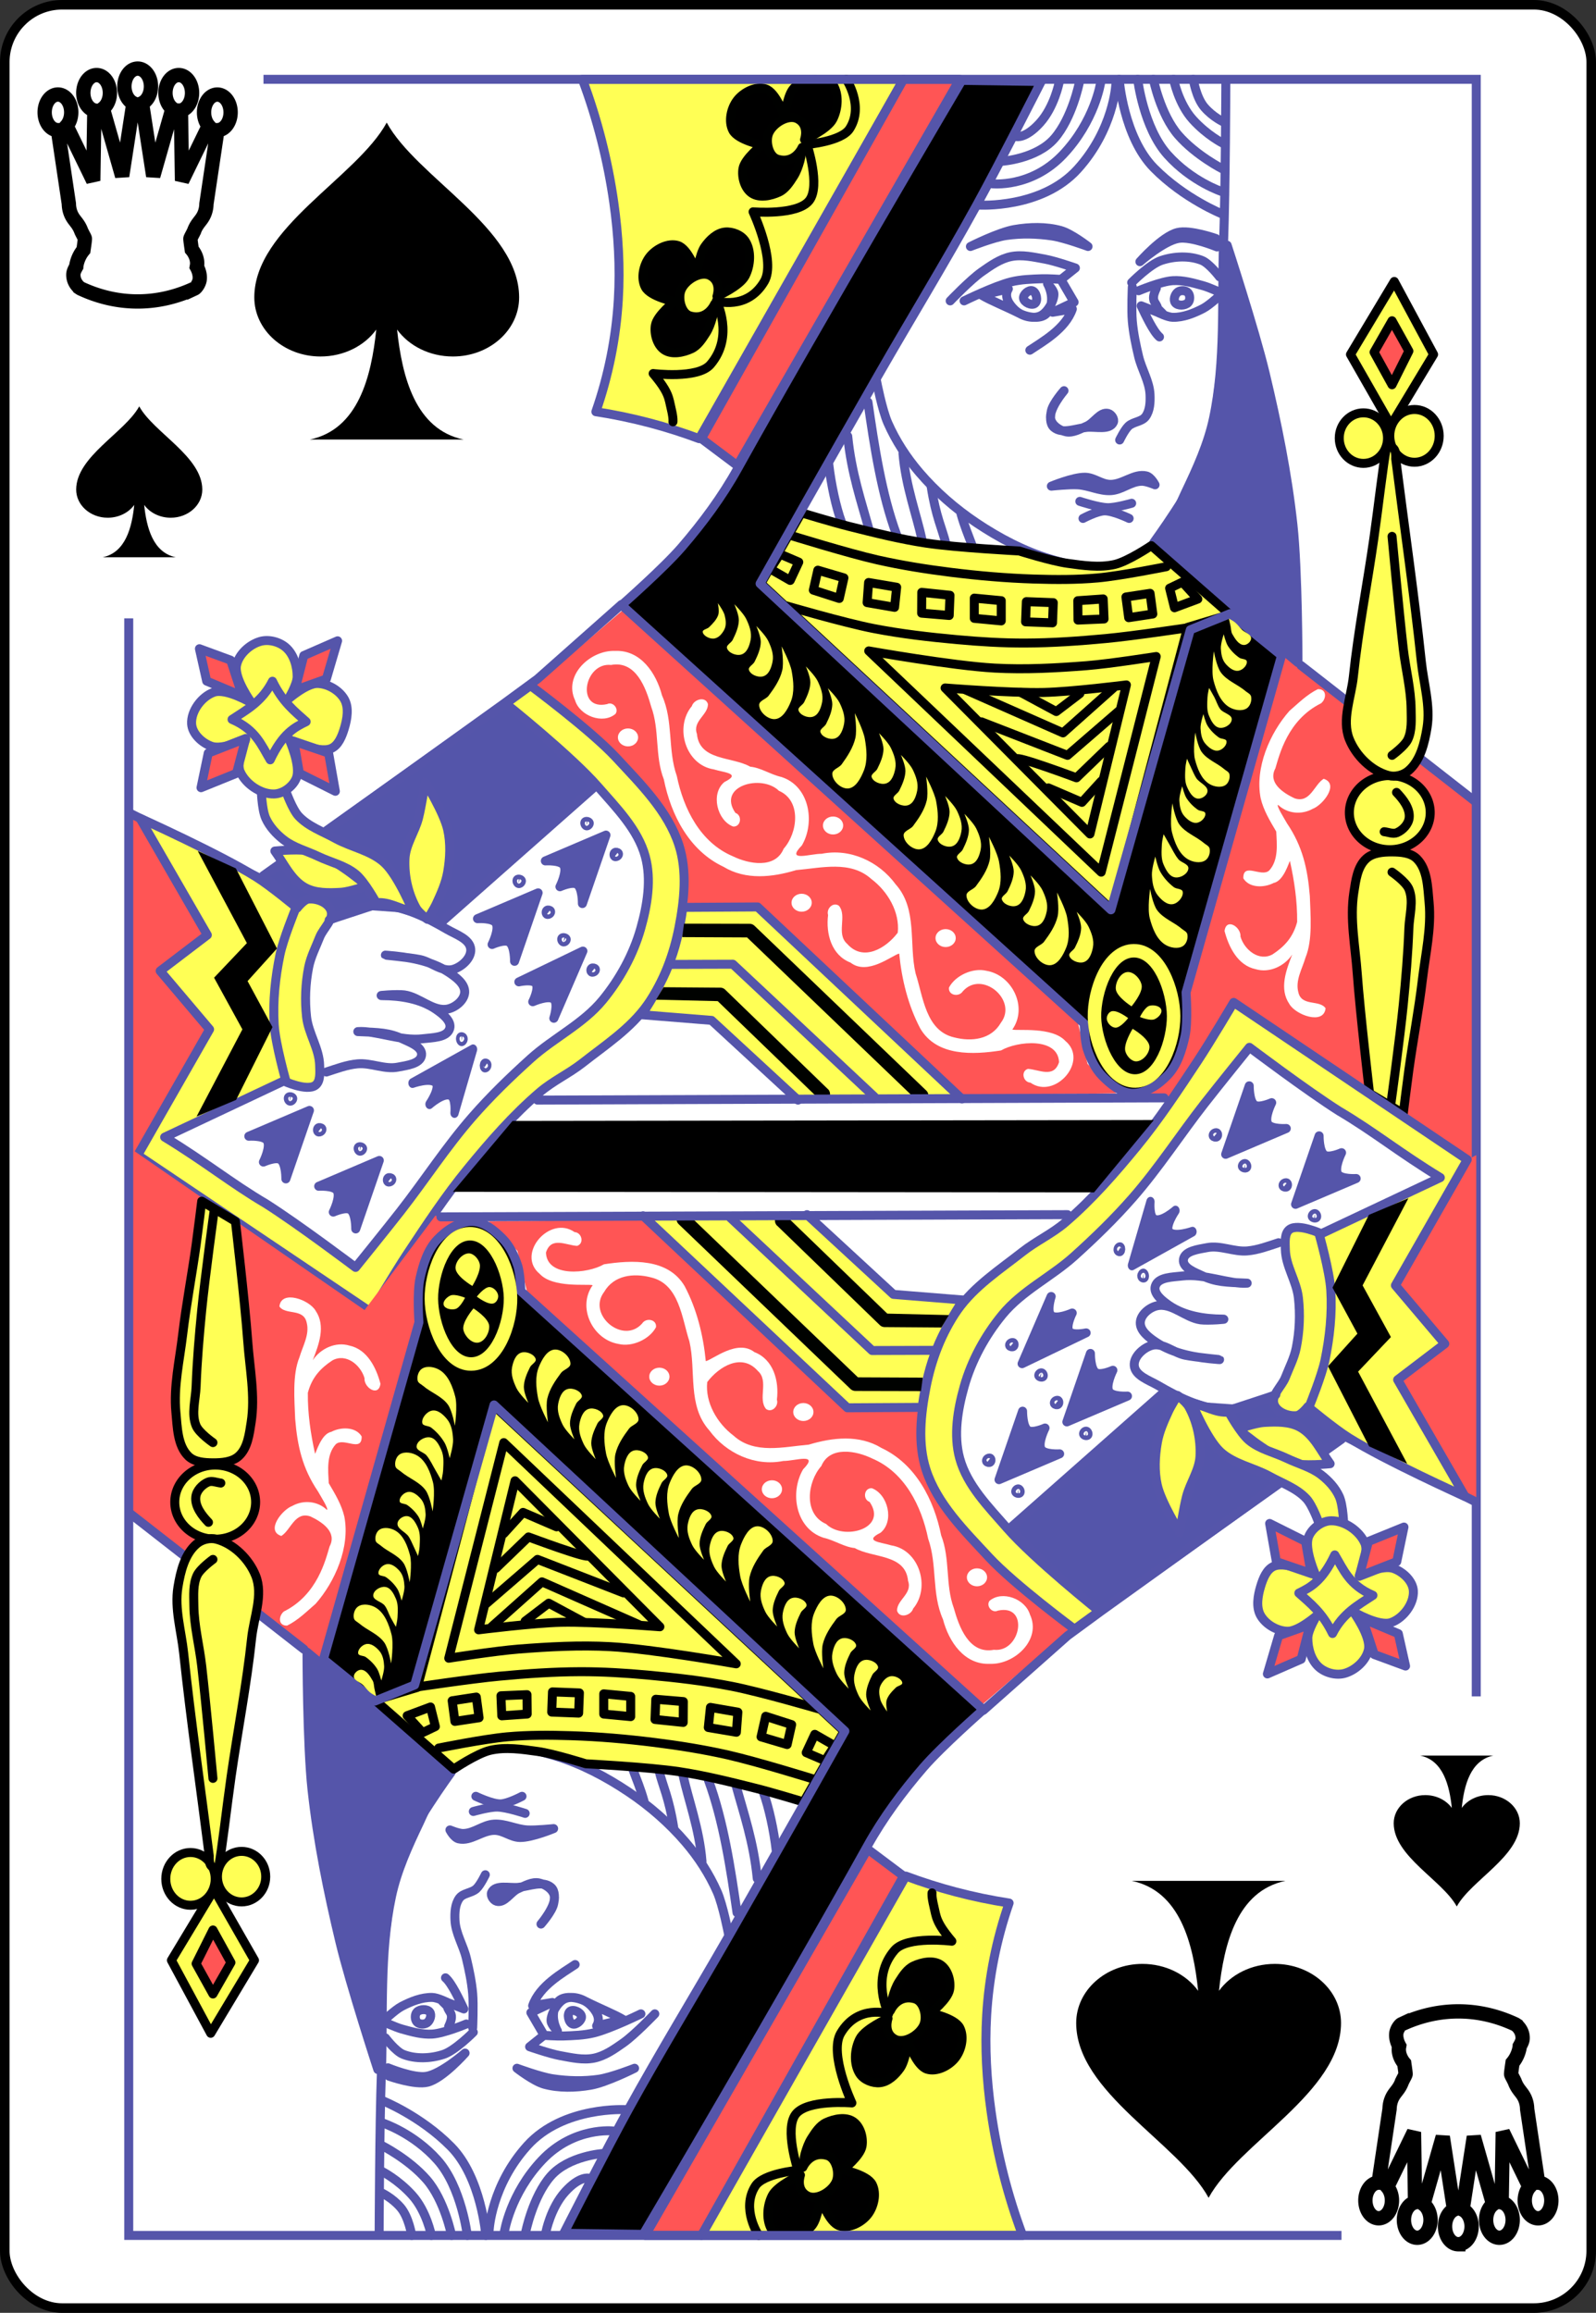 <?xml version="1.0" encoding="UTF-8" standalone="no"?>
<svg xmlns:svg="http://www.w3.org/2000/svg" xmlns="http://www.w3.org/2000/svg" xmlns:xlink="http://www.w3.org/1999/xlink" version="1.0" width="100%" height="100%" viewBox="0 0 167 242" id="svg2" xml:space="preserve">

<rect x="0" y="0" width="167" height="242" fill="#333333" stroke="none"/>

<rect x="0.5" y="0.5" width="166" height="241" rx="6" style="fill:#ffffff;stroke:#000000;stroke-width:1;" id="card"/>

<g id="upleft">
<path style="fill:#000000;stroke:none" d="m 14.570,42.516 c -1.497,2.737 -6.590,5.245 -6.599,8.704 -0.004,1.633 1.478,2.952 3.299,2.952 1.159,0 2.192,-0.530 2.778,-1.342 -0.244,2.350 -0.901,4.977 -3.309,5.479 l 3.830,0 3.830,0 c -2.408,-0.501 -3.065,-3.129 -3.314,-5.479 0.591,0.812 1.619,1.342 2.783,1.342 1.821,0 3.304,-1.318 3.299,-2.952 -0.009,-3.458 -5.107,-5.966 -6.599,-8.704 z" id="fig"/>
<path style="fill:none;stroke:#000000;stroke-width:1.5px;" d="m 14.407,7.178 a 1.390,1.864 0 0 0 -1.390,1.864 1.390,1.864 0 0 0 0.940,1.762 l -1.175,7.619 -2.014,-7.063 A 1.390,1.864 0 0 0 11.500,9.720 1.390,1.864 0 0 0 10.109,7.856 1.390,1.864 0 0 0 8.718,9.720 1.390,1.864 0 0 0 9.873,11.555 L 9.756,18.911 6.964,13.172 A 1.390,1.864 0 0 0 7.454,11.754 1.390,1.864 0 0 0 6.064,9.890 1.390,1.864 0 0 0 4.673,11.754 1.390,1.864 0 0 0 6.057,13.619 l 1.147,7.695 c 0.015,0.766 0.283,1.290 0.551,1.648 0.275,0.368 0.531,0.636 0.750,1.223 a 0.379,0.508 0 0 0 0.023,0.054 c 0.131,0.265 0.230,0.444 0.286,0.558 0.055,0.114 0.060,0.139 0.065,0.176 0.008,0.069 -0.034,0.432 -0.147,1.193 -0.613,0.731 -0.746,1.571 -0.754,1.736 -0.143,0.252 -0.283,0.509 -0.299,0.777 -0.020,0.349 0.077,0.654 0.192,0.870 0.229,0.430 0.549,0.625 0.549,0.625 a 0.379,0.508 0 0 0 0.045,0.025 0.379,0.508 0 0 0 0.025,0.010 c 3.830,1.778 7.994,1.778 11.824,0.001 a 0.379,0.508 0 0 0 0.021,-0.009 c 0.002,-0.001 0.004,-0.001 0.006,-0.002 a 0.379,0.508 0 0 0 0.085,-0.056 c 0,0 0.276,-0.230 0.422,-0.688 0.127,-0.397 0.048,-0.989 -0.257,-1.538 0.023,-0.141 0.060,-0.243 0.032,-0.546 -0.036,-0.387 -0.220,-0.860 -0.556,-1.255 -0.100,-0.688 -0.149,-1.073 -0.141,-1.140 0.004,-0.036 0.010,-0.061 0.066,-0.176 0.055,-0.114 0.154,-0.293 0.286,-0.558 a 0.379,0.508 0 0 0 0.023,-0.054 c 0.218,-0.587 0.475,-0.854 0.750,-1.223 0.266,-0.356 0.532,-0.877 0.550,-1.639 l 1.148,-7.704 a 1.390,1.864 0 0 0 1.382,-1.864 1.390,1.864 0 0 0 -1.390,-1.864 1.390,1.864 0 0 0 -1.390,1.864 1.390,1.864 0 0 0 0.488,1.419 l -2.791,5.737 -0.116,-7.353 A 1.390,1.864 0 0 0 20.096,9.720 1.390,1.864 0 0 0 18.705,7.856 1.390,1.864 0 0 0 17.315,9.720 1.390,1.864 0 0 0 18.047,11.362 l -2.013,7.062 -1.176,-7.619 A 1.390,1.864 0 0 0 15.798,9.042 1.390,1.864 0 0 0 14.407,7.178 Z"/>
</g>
<use transform="matrix(-1,0,0,-1,167,242)" id="downright" xlink:href="#upleft"/>

<g transform="matrix(0.47,0,0,0.47,-0.63,-5.8)">
<g id="queen">
 <path style="fill:#ff5555;stroke:none" id="path4417" d="m 287.25,157.5 -22,75.5 0.25,8.5 -2.5,8.25 -4.5,4.75 -4.5,1.5 7.75,1 15.75,-21 51.75,35.75 0.5,-81 z" />
 <path style="fill:#ff5555;stroke:none" id="path4415" d="m 30,193 0,77.5 2.375,-1.25 L 48.25,241 37.5,228.5 47.75,220.25 33.375,195.625 Z" />
 <path style="fill:#5455aa;stroke:#5555aa;stroke-width:2;stroke-linecap:round;stroke-linejoin:round;stroke-opacity:1" id="path18502" d="M 133.875,187.375 99.5,217.75 l -8.125,-3.25 -7.25,-0.5 -8.75,2.875 -1.375,-3.5 -3.125,-1.25 -3.75,1.75 -7.125,-6.625 54.25,-38.625 8.875,8.25 z" />
 <path style="fill:#ff5555;stroke:none" id="path4413" d="m 215.638,256.200 34.233,-0.458 -6.418,-6.571 -2.139,-9.158 -101.477,-91.707 -19.409,16.658 15.435,12.378 11.156,12.684 6.113,10.239 1.222,13.448 15.588,-0.305 z" />
 <path style="fill:none;stroke:#5555aa;stroke-width:2;stroke-linecap:round;stroke-linejoin:round;stroke-opacity:1" id="path18530" d="m 291,160.5 38.75,30.25" />
 <path style="fill:#ffff55;stroke:#5555aa;stroke-width:2;stroke-linecap:round;stroke-linejoin:round;stroke-opacity:1" id="path17933" d="m 131,30 c 3.321,8.876 5.673,18.115 7,27.5 1.005,7.115 1.422,14.326 1,21.5 -0.501,8.510 -2.189,16.950 -5,25 4.040,0.621 8.047,1.455 12,2.5 3.721,0.983 7.394,2.151 11,3.5 L 202.5,30 131,30" />
 <path style="fill:#ff5555;stroke:#5555aa;stroke-width:2;stroke-linecap:round;stroke-linejoin:round;stroke-opacity:1" id="path17937" d="m 157.5,110 8,6 49.5,-86 -12.5,0 -45,80" />
 <path style="fill:none;stroke:#000100;stroke-width:2;stroke-linecap:round;stroke-linejoin:round;stroke-opacity:1" id="path17941" d="m 189.75,30 c 0,0 3.998,5.915 0.75,11 -1.816,2.843 -9.5,3.5 -9.5,3.5 0,0 3.078,9.222 0.5,12.5 -2.627,3.339 -12.5,2.5 -12.5,2.5 0,0 5.147,10.985 2.5,15.5 -3.839,6.547 -10.670,4.335 -10.670,4.335 0,0 4.073,7.879 -1.329,14.164 -2.804,3.262 -12.75,2 -12.75,2 3.612,4.280 3.450,5.487 4,7.75 0.549,2.262 0.409,2.998 0.409,2.998" />
 <path style="fill:#000000;stroke:#000100;stroke-width:2;stroke-linecap:round;stroke-linejoin:round;stroke-opacity:1" id="path17945" d="m 159.894,83.158 c -0.337,1.158 -0.741,2.326 -1.394,3.341 -0.861,1.338 -1.804,2.833 -3.25,3.5 -1.817,0.838 -4.336,1.364 -6,0.25 -1.620,-1.085 -2.322,-3.575 -2,-5.5 0.371,-2.220 4.25,-5.25 4.25,-5.25 0,0 -5.381,-1.101 -6.5,-3.25 -1.050,-2.017 -0.410,-4.965 1,-6.75 1.391,-1.760 4.104,-3.155 6.25,-2.5 2.409,0.736 4.25,6.25 4.25,6.25 0,0 0.548,-4.297 1.75,-6 1.066,-1.511 2.659,-3.058 4.5,-3.250 1.632,-0.169 3.605,0.623 4.5,2 1.407,2.166 1.174,5.448 0,7.750 -1.176,2.306 -6.289,4.559 -6.289,4.559 0,0 1.136,-3.189 -1.512,-4.612 -2.117,-1.137 -5.549,0.968 -6.467,3.190 -0.776,1.880 0.021,5.202 1.973,5.776 3.895,1.145 5.480,-2.631 5.480,-2.631 0,0 -0.244,2.110 -0.539,3.125 z" />
 <path style="fill:#000000;stroke:#000100;stroke-width:2;stroke-linecap:round;stroke-linejoin:round;stroke-opacity:1" id="path17945-5" d="m 179.391,48.281 c -0.337,1.158 -0.741,2.326 -1.394,3.341 -0.861,1.338 -1.804,2.833 -3.25,3.5 -1.817,0.838 -4.336,1.364 -6,0.25 -1.620,-1.085 -2.322,-3.575 -2,-5.5 0.371,-2.220 4.25,-5.25 4.25,-5.25 0,0 -5.381,-1.101 -6.5,-3.25 -1.050,-2.017 -0.410,-4.965 1,-6.75 1.391,-1.760 4.104,-3.155 6.25,-2.5 2.409,0.736 4.25,6.25 4.25,6.25 0,0 0.548,-4.297 1.75,-6 2.231,-3.059 6.879,-2.572 9,-1.25 1.407,2.166 1.174,5.448 0,7.75 -1.176,2.306 -6.289,4.559 -6.289,4.559 0,0 1.136,-3.189 -1.512,-4.612 -2.117,-1.137 -5.549,0.968 -6.467,3.190 -0.776,1.880 0.021,5.202 1.973,5.776 3.895,1.145 5.480,-2.631 5.480,-2.631 0,0 -0.244,2.110 -0.539,3.125 z" />
 <g id="g18427" transform="translate(0,-512.362)">
 <g id="g18318">
 <path style="fill:none;stroke:#5555aa;stroke-width:2;stroke-linecap:round;stroke-linejoin:round;stroke-opacity:1" id="path18274" transform="translate(0,512.362)" d="m 185.846,115.650 c 0.524,4.581 1.646,9.671 2.838,12.920" />
 <path style="fill:none;stroke:#5555aa;stroke-width:2;stroke-linecap:round;stroke-linejoin:round;stroke-opacity:1" id="path18276" transform="translate(0,512.362)" d="m 190.070,109.455 c 0.792,8.120 3.096,14.755 4.709,20.644" />
 <path style="fill:none;stroke:#5555aa;stroke-width:2;stroke-linecap:round;stroke-linejoin:round;stroke-opacity:1" id="path18278" transform="translate(0,512.362)" d="m 194.575,101.852 c 1.397,9.702 3.023,20.483 6.377,29.533" />
 <path style="fill:none;stroke:#5555aa;stroke-width:2;stroke-linecap:round;stroke-linejoin:round;stroke-opacity:1" id="path18280" transform="translate(0,512.362)" d="m 202.377,113.286 c 0.585,7.252 3.051,13.728 4.229,19.203" />
 <path style="fill:none;stroke:#5555aa;stroke-width:2;stroke-linecap:round;stroke-linejoin:round;stroke-opacity:1" id="path18282" transform="translate(0,512.362)" d="m 208.654,120.691 c 1.036,6.685 2.463,9.391 3.246,12.605" />
 <path style="fill:none;stroke:#5555aa;stroke-width:2;stroke-linecap:round;stroke-linejoin:round;stroke-opacity:1" id="path18284" transform="translate(0,512.362)" d="m 215.297,126.753 c 0.750,2.667 1.623,4.747 2.374,6.758" />
 </g>
 <g id="g18019">
 <path style="fill:none;stroke:#5555aa;stroke-width:2;stroke-linecap:round;stroke-linejoin:round;stroke-opacity:1" id="path17967" d="m 250.5,542.362 c 0,0 0.979,12.878 7.75,19.75 6.770,6.871 15.25,10.25 15.25,10.25" />
 <path style="fill:none;stroke:#5555aa;stroke-width:2;stroke-linecap:round;stroke-linejoin:round;stroke-opacity:1" id="path17967-7" d="m 254.625,542.362 c 0,0 1.269,10.768 6.644,16.781 5.374,6.012 12.105,8.218 12.105,8.218" />
 <path style="fill:none;stroke:#5555aa;stroke-width:2;stroke-linecap:round;stroke-linejoin:round;stroke-opacity:1" id="path17967-6" d="m 258.125,542.362 c 0,0 1.560,7.835 5.538,12.416 3.978,4.581 9.961,7.583 9.961,7.583" />
 <path style="fill:none;stroke:#5555aa;stroke-width:1.999;stroke-linecap:round;stroke-linejoin:round;stroke-opacity:1" id="path17967-1" d="m 262.625,542.362 c 0,0 1.057,5.403 4.268,8.954 3.210,3.550 6.731,5.295 6.731,5.295" />
 <path style="fill:none;stroke:#5555aa;stroke-width:1.999;stroke-linecap:round;stroke-linejoin:round;stroke-opacity:1" id="path17967-1-8" d="m 267,542.362 c 0,0 0.620,4.078 2.505,6.254 1.884,2.175 4.244,3.245 4.244,3.245" />
 </g>
 <g id="g18019-9" transform="matrix(-1,0,0,1,499.75,0.749)">
 <path style="fill:none;stroke:#5555aa;stroke-width:2;stroke-linecap:round;stroke-linejoin:round;stroke-opacity:1" id="path17967-2" d="m 250,542.862 c 0,0 0.479,9.878 8.5,18.75 8.020,8.871 22,8 22,8" />
 <path style="fill:none;stroke:#5555aa;stroke-width:2;stroke-linecap:round;stroke-linejoin:round;stroke-opacity:1" id="path17967-7-7" d="m 253.375,542.362 c 0,0 1.269,8.518 8.394,16.031 7.124,7.512 15.855,6.468 15.855,6.468" />
 <path style="fill:none;stroke:#5555aa;stroke-width:2;stroke-linecap:round;stroke-linejoin:round;stroke-opacity:1" id="path17967-6-9" d="m 258.125,542.362 c 0,0 1.560,7.835 5.538,12.416 3.978,4.581 11.711,5.083 11.711,5.083" />
 <path style="fill:none;stroke:#5555aa;stroke-width:1.999;stroke-linecap:round;stroke-linejoin:round;stroke-opacity:1" id="path17967-1-5" d="m 262.625,542.362 c 0,0 1.057,5.403 4.268,8.954 3.210,3.550 5.231,3.045 5.231,3.045" />
 </g>
 <path style="fill:#5555aa;stroke:#5555aa;stroke-width:2;stroke-linecap:round;stroke-linejoin:round;stroke-opacity:1" id="path18286" d="m 274.545,579.298 c 0,0 6.144,18.822 8.447,28.440 2.666,11.136 4.949,22.407 6.194,33.790 1.113,10.177 1.126,30.692 1.126,30.692 L 258.213,645.471 c 0,0 8.895,-12.181 11.545,-19.147 2.002,-5.265 2.329,-11.032 3.097,-16.613 0.719,-5.227 1.122,-10.499 1.407,-15.768 0.264,-4.874 0.281,-14.642 0.281,-14.642 z" />
 <g id="g18345">
 <path style="fill:none;stroke:#5555aa;stroke-width:2;stroke-linecap:round;stroke-linejoin:round;stroke-opacity:1" id="path18296" transform="translate(0,512.362)" d="m 253.427,76.228 c 0,0 -0.223,5.078 0,7.602 0.235,2.659 0.788,5.287 1.407,7.884 0.681,2.859 2.396,5.510 2.534,8.447 0.078,1.673 0.002,3.574 -0.985,4.927 -0.854,1.170 -2.746,1.117 -3.801,2.111 -0.890,0.839 -1.971,3.097 -1.971,3.097" />
 <path style="fill:#5555aa;stroke:#5555aa;stroke-width:2;stroke-linecap:round;stroke-linejoin:round;stroke-opacity:1" id="path18298" transform="translate(0,512.362)" d="m 238.221,99.318 c 0,0 -3.464,4.061 -2.956,6.335 0.319,1.430 1.946,2.504 3.379,2.815 1.568,0.341 3.166,-0.643 4.646,-1.267 1.705,-0.719 2.997,-3.291 4.786,-2.815 0.731,0.194 1.442,1.283 1.126,1.971 -0.839,1.822 -3.915,0.937 -5.913,1.126 -2.429,0.229 -5.469,1.589 -7.321,0 -0.936,-0.803 -0.812,-2.451 -0.563,-3.660 0.357,-1.734 2.815,-4.505 2.815,-4.505 z" />
 </g>
 <g id="g18331">
 <path style="fill:#5555aa;stroke:#5555aa;stroke-width:2;stroke-linecap:round;stroke-linejoin:round;stroke-opacity:1" id="path18288" d="m 217.384,579.579 c 0,0 6.270,-3.172 9.787,-3.779 3.369,-0.581 7.047,-0.678 10.316,0.222 2.347,0.646 6.083,3.557 6.083,3.557 0,0 -5.219,-1.933 -7.952,-2.341 -3.395,-0.507 -6.901,-0.597 -10.299,-0.103 -2.739,0.398 -7.935,2.445 -7.935,2.445 z" />
 <path style="fill:none;stroke:#5555aa;stroke-width:2;stroke-linecap:round;stroke-linejoin:round;stroke-opacity:1" id="path18292" transform="translate(0,512.362)" d="m 237.939,74.257 2.815,-2.252 c 0,0 -4.448,-1.553 -6.758,-1.971 -2.500,-0.452 -5.114,-1.076 -7.602,-0.563 -2.384,0.492 -4.483,1.979 -6.476,3.379 -2.609,1.832 -7.039,6.476 -7.039,6.476" />
 <path style="fill:none;stroke:#5555aa;stroke-width:2;stroke-linecap:round;stroke-linejoin:round;stroke-opacity:1" id="path18300" transform="translate(0,512.362)" d="m 215.976,79.325 c 0,0 6.781,-3.320 10.418,-4.223 2.243,-0.557 4.588,-0.624 6.898,-0.703 1.407,-0.048 4.223,0.140 4.223,0.140 l 2.956,5.068 -4.786,2.252 4.393,-0.732 c -1.517,4.466 -6.721,7.327 -9.462,9.180" />
 <path style="fill:none;stroke:#5555aa;stroke-width:2;stroke-linecap:round;stroke-linejoin:round;stroke-opacity:1" id="path18304" transform="translate(0,512.362)" d="m 234.560,75.524 c 0,0 2.022,3.400 1e-5,6.335 -1.172,1.702 -4.348,1.211 -6.194,0.281 -3.204,-1.614 -6.482,-2.899 -8.447,-4.082 l 5.913,-1.407 c -1.056,1.730 0.235,3.530 1.407,4.646 1.401,1.334 3.841,2.141 5.631,1.407 1.832,-0.750 3.277,-3.792 3.097,-5.068 -0.118,-0.837 -1.407,-2.111 -1.407,-2.111 z" />
 <path style="fill:none;stroke:#5555aa;stroke-width:2;stroke-linecap:round;stroke-linejoin:round;stroke-opacity:1" id="path18306" transform="translate(0,512.362)" d="m 231.181,77.073 c -0.818,-0.282 -2.096,0.833 -1.971,1.689 0.133,0.914 1.812,1.704 2.534,1.126 0.747,-0.598 0.341,-2.503 -0.563,-2.815 z" />
 </g>
 <g id="g18338">
 <path style="fill:#5555aa;stroke:#5555aa;stroke-width:2;stroke-linecap:round;stroke-linejoin:round;stroke-opacity:1" id="path18290" d="m 272.047,577.810 c 0,0 -5.794,-2.064 -8.604,-1.336 -3.405,0.883 -8.326,6.484 -8.326,6.484 0,0 5.303,-4.638 8.608,-5.177 2.887,-0.470 8.568,1.899 8.568,1.899 z" />
 <path style="fill:none;stroke:#5555aa;stroke-width:2;stroke-linecap:round;stroke-linejoin:round;stroke-opacity:1" id="path18294" transform="translate(0,512.362)" d="m 253.286,75.242 c 0,0 4.006,-4.062 6.617,-4.927 2.851,-0.944 6.214,-1.097 9.010,0 1.669,0.655 3.942,3.660 3.942,3.660" />
 <path style="fill:none;stroke:#5555aa;stroke-width:2;stroke-linecap:round;stroke-linejoin:round;stroke-opacity:1" id="path18302" transform="translate(0,512.362)" d="m 254.834,77.073 c 0,0 4.964,-2.090 7.602,-2.252 2.279,-0.140 4.558,0.510 6.758,1.126 1.460,0.408 4.223,1.689 4.223,1.689 0,0 -2.623,2.547 -4.223,3.379 -2.082,1.082 -4.411,2.015 -6.758,1.971 -1.187,-0.022 -3.379,-1.126 -3.379,-1.126 l -3.660,-1.436 c 0.986,2.061 2.725,5.785 4.082,6.927" />
 <path style="fill:none;stroke:#5555aa;stroke-width:2;stroke-linecap:round;stroke-linejoin:round;stroke-opacity:1" id="path18308" transform="translate(0,512.362)" d="m 258.777,76.510 c -1.482,3.078 0.099,3.092 0.281,4.505 l 1.126,1.126" />
 <path style="fill:none;stroke:#5555aa;stroke-width:2;stroke-linecap:round;stroke-linejoin:round;stroke-opacity:1" id="path18310" transform="translate(0,512.362)" d="m 263.564,77.354 c -0.658,0.488 -1.072,1.750 -0.563,2.393 0.582,0.735 2.152,0.663 2.815,0 0.530,-0.530 0.514,-1.705 0,-2.252 -0.515,-0.548 -1.648,-0.589 -2.252,-0.140 z" />
 </g>
 <g id="g18326">
 <path style="fill:#5555aa;stroke:#5555aa;stroke-width:1.999;stroke-linecap:round;stroke-linejoin:round;stroke-opacity:1" id="path18312" d="m 235.405,632.935 c 0,0 4.803,-2.008 7.462,-1.989 2.021,0.014 3.610,1.55 5.631,1.591 2.818,0.058 5.347,-2.515 8.025,-1.890 1.087,0.254 1.971,1.989 1.971,1.989 0,0 -1.902,-0.811 -2.956,-0.795 -2.501,0.036 -4.404,1.948 -6.898,2.089 -2.507,0.141 -4.815,-1.139 -7.321,-1.293 -1.968,-0.121 -5.913,0.298 -5.913,0.298 z" />
 <path style="fill:none;stroke:#5555aa;stroke-width:2;stroke-linecap:round;stroke-linejoin:round;stroke-opacity:1" id="path18314" transform="translate(0,512.362)" d="m 242.445,127.758 c 0,0 3.095,-1.655 4.786,-1.689 1.914,-0.039 5.490,1.689 5.490,1.689" />
 <path style="fill:none;stroke:#5555aa;stroke-width:2;stroke-linecap:round;stroke-linejoin:round;stroke-opacity:1" id="path18316" transform="translate(0,512.362)" d="m 241.741,123.957 c 0,0 4.077,1.364 6.194,1.407 1.813,0.037 5.350,-0.985 5.350,-0.985" />
 </g>
 <path style="fill:none;stroke:#5555aa;stroke-width:2;stroke-linecap:round;stroke-linejoin:round;stroke-opacity:1" id="path17965" transform="translate(0,512.362)" d="m 274.25,30.749 c 0,0 -0.077,23.673 -0.5,35.500 -0.467,13.096 0.477,26.432 -2.25,39.25 -1.224,5.752 -3.717,11.191 -6.25,16.5 -1.993,4.179 -3.530,8.933 -7,12 -2.853,2.521 -6.726,3.990 -10.5,4.5 -4.251,0.574 -8.647,-0.494 -12.75,-1.75 -5.773,-1.766 -11.233,-4.639 -16.25,-8 -4.708,-3.154 -9.067,-6.941 -12.75,-11.25 -2.823,-3.303 -5.246,-7.023 -7,-11 -1.288,-2.922 -2.5,-9.25 -2.5,-9.25" />
 </g>
 <path style="fill:#ffff55;stroke:#000000;stroke-width:2;stroke-linecap:round;stroke-linejoin:round;stroke-opacity:1" id="path18059" d="M 302,91.25 311.75,75 320.5,91.25 311,107 Z" />
 <path style="fill:#ff5555;stroke:#000000;stroke-width:2;stroke-linecap:round;stroke-linejoin:round;stroke-opacity:1" id="path18061" d="m 307.25,90.75 4,-7 3.75,6.75 -3.75,7.5 z" />
 <path style="fill:#ffff55;stroke:#000000;stroke-width:2;stroke-linecap:round;stroke-linejoin:round;stroke-opacity:1" id="path18063" d="m 310.25,109.875 c 0,3.106 -2.406,5.625 -5.375,5.625 -2.968,0 -5.375,-2.518 -5.375,-5.625 0,-3.106 2.406,-5.625 5.375,-5.625 2.968,0 5.375,2.518 5.375,5.625 z" />
 <path style="fill:#ffff55;stroke:#000000;stroke-width:2;stroke-linecap:round;stroke-linejoin:round;stroke-opacity:1" id="path18065" d="m 321.75,109.375 c 0,3.244 -2.462,5.875 -5.5,5.875 -3.037,0 -5.5,-2.630 -5.5,-5.875 0,-3.244 2.462,-5.875 5.5,-5.875 3.037,0 5.5,2.630 5.5,5.875 z" />
 <path style="fill:#ffff55;stroke:#000000;stroke-width:2;stroke-linecap:round;stroke-linejoin:round;stroke-opacity:1" id="path18067" d="m 319.75,193.25 a 9,8.25 0 0 1 -18,0 9,8.25 0 1 1 18,0 z" />
 <path style="fill:#ffff55;stroke:#000000;stroke-width:2;stroke-linecap:round;stroke-linejoin:round;stroke-opacity:1" id="path18069" d="m 310.5,185 c -3.847,-1.014 -7.284,-4.414 -8.759,-8.110 -1.723,-4.318 0.407,-9.296 0.899,-13.919 1.097,-10.326 3.097,-20.536 4.571,-30.816 C 308.173,125.440 309.274,115.660 310,112 c 1.893,-0.529 2.130,0.826 2.074,2.513 1.903,15.045 4.096,30.057 5.699,45.137 0.519,4.886 2.063,9.838 1.270,14.688 -0.565,3.456 -1.505,7.389 -4.193,9.635 -1.143,0.955 -2.910,1.405 -4.351,1.025 z" />
 <path style="fill:none;stroke:#000000;stroke-width:2;stroke-linecap:round;stroke-linejoin:round;stroke-opacity:1" id="path18071" d="m 311.25,131.75 c 0,0 1.544,16.679 2.5,25 0.517,4.508 1.708,8.962 1.75,13.5 0.020,2.263 0.230,4.709 -0.75,6.75 -0.714,1.487 -3.5,3.5 -3.5,3.5" />
 <path style="fill:none;stroke:#000000;stroke-width:2;stroke-linecap:round;stroke-linejoin:round;stroke-opacity:1" id="path18073" d="m 312.25,188.75 c 1.471,1.532 3.062,3.584 2.816,5.684 -0.165,1.411 -1.414,2.724 -2.722,3.279 -0.874,0.371 -1.899,-0.113 -2.843,-0.214" />
 <path style="fill:#ffff55;stroke:#000000;stroke-width:2;stroke-linecap:round;stroke-linejoin:round;stroke-opacity:1" id="path18075" d="m 306.25,255.75 c 0,0 -2.104,-17.809 -2.75,-26.75 -0.432,-5.989 -1.676,-12.066 -0.75,-18 0.410,-2.630 0.778,-5.709 2.75,-7.5 1.466,-1.331 3.769,-1.510 5.75,-1.5 1.900,0.010 4.150,0.162 5.5,1.5 2.398,2.377 2.432,6.388 2.75,9.75 0.542,5.746 -0.821,11.518 -1.5,17.25 -0.792,6.694 -2.071,13.323 -3,20 -0.451,3.245 -1.25,9.75 -1.25,9.75 z" />
 <path style="fill:none;stroke:#000000;stroke-width:2;stroke-linecap:round;stroke-linejoin:round;stroke-opacity:1" id="path18077" d="m 311.25,206.5 c 0,0 3.073,2.116 3.75,3.75 1.116,2.694 0.107,5.835 0,8.75 -0.208,5.678 -0.689,11.345 -1.25,17 -0.729,7.354 -2.75,22 -2.75,22" />
 <path style="fill:#ffff55;stroke:#000000;stroke-width:2;stroke-linecap:round;stroke-linejoin:round;stroke-opacity:1" id="path18079" d="m 179.75,126.5 -9,15.75 78.25,72.75 16.75,-63 9.407,-2.844 -17.502,-15.344 c 0,0 -5.176,3.506 -8.155,4.189 -3.412,0.782 -7.031,0.228 -10.5,-0.25 -3.664,-0.505 -10.75,-2.75 -10.75,-2.75 0,0 -13.885,-0.718 -20.75,-1.75 -5.819,-0.874 -11.543,-2.315 -17.25,-3.75 -3.530,-0.887 -10.5,-3 -10.5,-3 z" />
 <path style="fill:none;stroke:#000000;stroke-width:2;stroke-linecap:round;stroke-linejoin:round;stroke-opacity:1" id="path18081" d="m 177.25,131.5 c 0,0 12.911,4.017 19.5,5.5 5.359,1.205 10.798,2.069 16.25,2.75 6.139,0.766 12.316,1.304 18.5,1.5 4.748,0.150 9.518,0.177 14.25,-0.25 5.130,-0.463 15.25,-2.5 15.25,-2.5" />
 <path style="fill:none;stroke:#000000;stroke-width:2;stroke-linecap:round;stroke-linejoin:round;stroke-opacity:1" id="path18083" d="m 176.5,147.25 c 0,0 12.743,3.726 19.25,5 6.187,1.211 12.470,1.925 18.75,2.5 4.985,0.456 9.993,0.763 15,0.75 6.009,-0.016 12.016,-0.441 18,-1 6.192,-0.577 18.5,-2.430 18.5,-2.430" />
 <path style="fill:none;stroke:#000000;stroke-width:2;stroke-linecap:round;stroke-linejoin:round;stroke-opacity:1" id="path18085" d="m 194.75,157.25 c 0,0 18.621,3.310 28.040,3.825 6.800,0.371 13.634,-0.005 20.424,-0.537 C 248.421,160.128 258.75,158.5 258.75,158.5 l -12.25,48 z" />
 <path style="fill:none;stroke:#000000;stroke-width:2;stroke-linecap:round;stroke-linejoin:round;stroke-opacity:1" id="path18087" d="m 211.75,165.5 c 0,0 14.661,1.167 22,1 6.144,-0.140 18.360,-1.677 18.360,-1.677 L 244,198 Z" />
 <path style="fill:none;stroke:#000000;stroke-width:2;stroke-linecap:round;stroke-linejoin:round;stroke-opacity:1" id="path18089" d="m 234.75,187.75 7.462,3.212 L 246.5,186.25" />
 <path style="fill:none;stroke:#000000;stroke-width:2;stroke-linecap:round;stroke-linejoin:round;stroke-opacity:1" id="path18091" d="M 227.758,181.360 C 227.258,180.360 241,185.5 241,185.5 l 7.252,-7" />
 <path style="fill:none;stroke:#000000;stroke-width:2;stroke-linecap:round;stroke-linejoin:round;stroke-opacity:1" id="path18093" d="M 219.828,173.037 239,180.5 l 11.357,-9.819" />
 <path style="fill:none;stroke:#000000;stroke-width:2;stroke-linecap:round;stroke-linejoin:round;stroke-opacity:1" id="path18095" d="M 216.398,165.967 238,175.5 l 11.177,-9.962" />
 <path style="fill:none;stroke:#000000;stroke-width:2;stroke-linecap:round;stroke-linejoin:round;stroke-opacity:1" id="path18097" d="M 228.610,166.502 236.5,170.75 l 5.25,-4" />
 <path style="fill:none;stroke:#000000;stroke-width:2;stroke-linecap:round;stroke-linejoin:round;stroke-opacity:1" id="rect18099" d="m 218.25,145.5 6,0.569 0,4.5 -6,-0.569 z" />
 <path style="fill:none;stroke:#000000;stroke-width:2;stroke-linecap:round;stroke-linejoin:round;stroke-opacity:1" id="rect18099-3" d="m 174.985,135.691 4.185,1.791 -1.905,4.076 -4.435,-2.541 z" />
 <path style="fill:none;stroke:#000000;stroke-width:2;stroke-linecap:round;stroke-linejoin:round;stroke-opacity:1" id="rect18099-3-1" d="m 183.417,139.280 5.808,1.713 -1.036,4.579 -5.773,-1.856 z" />
 <path style="fill:none;stroke:#000000;stroke-width:2;stroke-linecap:round;stroke-linejoin:round;stroke-opacity:1" id="rect18099-3-1-2" d="m 194.717,142.020 6.251,1.055 -0.471,4.475 -6.109,-1.055 z" />
 <path style="fill:none;stroke:#000000;stroke-width:2;stroke-linecap:round;stroke-linejoin:round;stroke-opacity:1" id="rect18099-3-1-2-3" d="m 206.553,144.209 6.280,0.657 -0.172,4.496 -6.138,-0.514 z" />
 <path style="fill:none;stroke:#000000;stroke-width:2;stroke-linecap:round;stroke-linejoin:round;stroke-opacity:1" id="rect18099-3-1-2-3-3" d="m 229.838,146.279 5.995,0.230 -0.172,4.496 -5.995,-0.230 z" />
 <path style="fill:none;stroke:#000000;stroke-width:2;stroke-linecap:round;stroke-linejoin:round;stroke-opacity:1" id="rect18099-3-1-2-3-3-4" d="m 241.290,146.073 5.658,-0.392 0.187,4.457 -5.801,0.249 z" />
 <path style="fill:none;stroke:#000000;stroke-width:2;stroke-linecap:round;stroke-linejoin:round;stroke-opacity:1" id="rect18099-3-1-2-3-3-4-1" d="m 252.005,145.250 5.374,-0.819 0.614,4.600 -5.373,0.819 z" />
 <path style="fill:none;stroke:#000000;stroke-width:2;stroke-linecap:round;stroke-linejoin:round;stroke-opacity:1" id="rect18099-3-1-2-3-3-4-1-1" d="m 261.734,143.294 2.840,-1.362 3.439,3.774 -5.195,1.935 z" />
 <path style="fill:#000000;stroke:#5555aa;stroke-width:2;stroke-linecap:round;stroke-linejoin:round;stroke-opacity:1" id="path18468" d="m 275.184,148.960 11.466,9.316 -21.259,75.007 c 0,0 0.477,6.607 -0.238,9.793 -0.688,3.060 -1.668,6.318 -3.822,8.599 -2.029,2.149 -4.927,4.125 -7.882,4.060 -2.567,-0.055 -4.880,-1.998 -6.688,-3.822 -1.606,-1.620 -2.632,-3.804 -3.344,-5.971 -0.601,-1.829 -0.716,-5.733 -0.716,-5.733 L 139.742,147.049 c 0,0 9.333,-8.206 13.377,-12.899 4.658,-5.406 8.955,-11.199 12.421,-17.437 17.279,-31.103 49.925,-86.473 49.925,-86.473 l 17.676,0.238 c 0,0 -9.356,18.420 -14.332,27.470 -7.047,12.817 -14.696,25.294 -21.976,37.981 -5.608,9.773 -11.168,19.575 -16.721,29.381 -3.197,5.646 -9.555,16.960 -9.555,16.960 l 78.112,72.618 17.676,-62.346 z" />
 <path style="fill:none;stroke:#5555aa;stroke-width:2;stroke-linecap:round;stroke-linejoin:round;stroke-opacity:1" id="path18470" d="M 139.708,146.917 121,163.5 l -7.5,5.5 -38.646,27.762 -8.116,6.121 -7.5,5 L 30.5,193.5" />
 <path style="fill:#ffff55;stroke:#5555aa;stroke-width:2;stroke-linecap:round;stroke-linejoin:round;stroke-opacity:1" id="path18474" d="M 58.402,207.597 C 61.630,209.615 67.5,214.5 67.5,214.5 c 0,0 1.438,-1.887 2.5,-2 1.853,-0.196 4.350,0.753 5,2.5 0.755,2.030 -1.709,3.982 -2.5,6 -0.860,2.197 -1.977,4.332 -2.439,6.646 -0.724,3.627 -0.878,7.409 -0.469,11.085 0.410,3.695 2.825,7.050 2.909,10.767 0.034,1.536 0.263,3.625 -1,4.5 -1.938,1.340 -7,-1 -7,-1 L 38,265.5 c 9.144,5.568 14.779,10.235 22.5,14.788 7.216,4.562 20,14.211 20,14.211 0,0 6.716,-8.294 10,-12.5 5.415,-6.936 10.208,-14.373 16,-21 4.032,-4.614 8.449,-8.895 13,-13 5.103,-4.602 11.634,-7.693 16,-13 3.836,-4.663 6.857,-10.188 8.5,-16 1.453,-5.142 2.407,-10.844 1,-16 -1.643,-6.020 -6.402,-10.793 -10.5,-15.5 -6.058,-6.958 -20.560,-18.530 -20.560,-18.530 l 5.5,-4 c 0,0 13.419,9.939 19.060,16.030 5.437,5.870 11.548,11.882 14,19.5 1.870,5.812 1.173,12.325 0,18.318 -1.188,6.069 -3.440,12.124 -7,17.181 -3.736,5.308 -9.393,8.991 -14.5,13 -3.018,2.369 -6.584,4.005 -9.5,6.5 -5.912,5.059 -11.068,10.980 -16,17 -4.923,6.009 -9.211,12.521 -13.5,19 -2.808,4.242 -8,13 -8,13 l -52,-35 16,-28 -11,-13 10.5,-8 -15,-26 c 0,0 17.697,7.970 25.902,13.097 z" />
 <path style="fill:none;stroke:#5555aa;stroke-width:2;stroke-linecap:round;stroke-linejoin:round;stroke-opacity:1" id="path18476" d="m 67,215 c 0,0 -2.620,6.459 -3.323,9.853 -1.056,5.104 -1.612,10.382 -1.292,15.585 C 62.645,244.708 65,253 65,253" />
 <path style="fill:#ffff55;stroke:#5555aa;stroke-width:2;stroke-linecap:round;stroke-linejoin:round;stroke-opacity:1" id="path18498" d="m 77.219,210.99 c -2.688,0.151 -5.652,0.231 -8.005,-1.077 -3.061,-1.703 -4.623,-5.270 -6.683,-8.113 0,0 5.973,-0.612 8.808,0.154 2.434,0.658 4.490,2.317 6.599,3.699 1.785,1.169 5.100,3.871 5.100,3.871 0,0 -3.821,1.352 -5.818,1.465 z" />
 <path style="fill:#ffff55;stroke:#5555aa;stroke-width:2;stroke-linecap:round;stroke-linejoin:round;stroke-opacity:1" id="path18494" d="m 65,188.5 c 0,0 1.404,3.996 2.804,5.507 2.174,2.346 5.396,3.443 8.195,4.992 3.586,1.984 8.009,2.696 11,5.5 3.038,2.848 6.297,10.793 6.297,10.793 -3.029,-0.562 -5.172,-2.264 -8.202,-1.992 0,0 -2.522,-4.640 -4.5,-6.297 C 78.216,205.010 74.990,204.339 72.192,203 69.623,201.770 66.738,201.048 64.492,199.297 62.852,198.017 61.354,196.396 60.5,194.5 c -0.900,-1.998 -1,-6.5 -1,-6.5 z" />
 <path style="fill:#000000;stroke:none" id="path18478" d="M 53.850,205.666 63,223.503 56.458,230.758 62,241 53.902,257.202 45.108,260.898 55.304,241.503 49,230 56.304,222.300 45.372,201.800 Z" />
 <path style="fill:#ffff55;stroke:#5555aa;stroke-width:2;stroke-linecap:round;stroke-linejoin:round;stroke-opacity:1" id="path18480" d="m 57.377,168.854 c 0,0 -3.982,-5.454 -3.377,-8.415 0.500,-2.449 2.893,-4.628 5.299,-5.308 1.880,-0.531 4.230,0.081 5.700,1.369 1.745,1.530 2.515,4.178 2.5,6.5 -0.011,1.795 -2,5 -2,5 0,0 4.039,-3.542 6.5,-3.5 2.315,0.039 4.846,1.492 6,3.5 1.079,1.878 0.627,4.426 0,6.5 -0.522,1.725 -1.327,3.827 -3,4.5 -2.941,1.182 -9.284,-2.061 -9.284,-2.061 0,0 2.700,5.947 1.585,8.662 -0.772,1.882 -2.965,3.476 -5,3.5 -3.004,0.034 -6.308,-2.241 -7.5,-5 C 53.848,181.897 56,177 56,177 c 0,0 -5.080,2.302 -7.5,1.5 -2.128,-0.705 -4.363,-2.761 -4.5,-5 -0.174,-2.863 2.235,-6.086 4.938,-7.046 2.756,-0.978 8.438,2.400 8.438,2.400 z" />
 <path style="fill:none;stroke:#5555aa;stroke-width:2;stroke-linecap:round;stroke-linejoin:round;stroke-opacity:1" id="path18482" d="m 53,172.5 c 3.286,-2.164 6.718,-3.990 9,-8.5 2.260,4.678 4.904,6.666 7.5,9 -2.605,1.277 -5.213,2.620 -8,8.5 -1.961,-3.261 -3.216,-6.734 -8.5,-9 z" />
 <path style="fill:#ff5555;stroke:#5555aa;stroke-width:2;stroke-linecap:round;stroke-linejoin:round;stroke-opacity:1" id="path18484" d="m 55.308,167.308 -7.954,-3.338 -1.615,-7.208 6.968,2.561 z" />
 <path style="fill:#ff5555;stroke:#5555aa;stroke-width:2;stroke-linecap:round;stroke-linejoin:round;stroke-opacity:1" id="path18486" d="M 67,166 68.976,158.284 76.5,155 74,163.5 Z" />
 <path style="fill:#ff5555;stroke:#5555aa;stroke-width:2;stroke-linecap:round;stroke-linejoin:round;stroke-opacity:1" id="path18488" d="M 66.767,177.360 68,184.5 l 8,4 -1.5,-8.5 z" />
 <path style="fill:#ff5555;stroke:#5555aa;stroke-width:2;stroke-linecap:round;stroke-linejoin:round;stroke-opacity:1" id="path18490" d="m 56.046,176.738 -8.347,3.265 -1.605,7.699 L 54,184.496 Z" />
 <path style="fill:none;stroke:#5555aa;stroke-width:2;stroke-linecap:round;stroke-linejoin:round;stroke-opacity:1" id="path18492" d="m 74.616,217.176 c 3.738,-1.502 7.626,-3.427 11.660,-3.270 5.191,0.201 10.139,2.757 14.634,5.360 1.970,1.141 5.048,2.124 5.230,4.394 0.157,1.961 -1.971,3.910 -3.858,4.468 -2.474,0.731 -4.906,-1.637 -7.432,-2.167 C 92.432,225.454 85.506,224.840 87.5,225 c 4.727,0.379 9.742,1.179 13.700,3.783 1.598,1.052 3.687,2.567 3.592,4.478 -0.084,1.710 -1.932,3.254 -3.594,3.670 -3.339,0.836 -6.439,-2.639 -9.851,-3.103 -1.602,-0.217 -6.502,0.163 -4.847,0.170 4.093,0.017 8.520,0.730 11.894,3.047 1.448,0.995 3.570,2.617 3.054,4.297 -0.628,2.050 -3.899,1.988 -6.027,2.253 C 90.622,244.194 84.829,241.689 81,242 c 4.773,0.188 6.955,0.217 10.023,1.651 1.661,0.776 4.391,1.769 4.169,3.590 -0.239,1.961 -3.351,2.295 -5.290,2.673 -2.931,0.571 -5.954,-0.999 -8.930,-0.741 C 78.578,249.382 76.286,250.263 74,251" />
 <path style="fill:#ffff55;stroke:#5555aa;stroke-width:2;stroke-linecap:round;stroke-linejoin:round;stroke-opacity:1" id="path18496" d="m 94,214.5 c -1.817,-3.291 -2.684,-7.244 -2.5,-11 0.155,-3.158 2.206,-5.938 3,-9 0.680,-2.626 1.5,-8 1.5,-8 0,0 4.145,6.718 5,10.5 0.697,3.088 0.540,6.379 0,9.5 -0.422,2.441 -1.464,4.749 -2.5,7 -0.561,1.220 -2,3.5 -2,3.5 0,0 -1.930,-1.468 -2.5,-2.5 z" />
 <g id="g4320" transform="translate(0,-512.362)">
 <path style="fill:#5555aa;stroke:#5555aa;stroke-width:2;stroke-linecap:round;stroke-linejoin:round;stroke-opacity:1" id="path18500" transform="translate(0,512.362)" d="m 122.75,204 13.5,-5.75 -5.25,15.25 c 0,0 0.050,-3.468 -1.187,-4.281 C 128.739,208.514 126,209.75 126,209.75 c 0,0 1.734,-3.436 0.841,-4.790 C 126.070,203.790 122.75,204 122.75,204 Z" />
 <path style="fill:none;stroke:#5555aa;stroke-width:2;stroke-linecap:round;stroke-linejoin:round;stroke-opacity:1" id="path18504" d="m 131.928,708.553 c -0.310,-0.062 -0.521,-0.660 -0.305,-0.889 0.210,-0.224 0.81,-0.062 0.899,0.231 0.086,0.281 -0.302,0.716 -0.593,0.658 z" />
 <path style="fill:none;stroke:#5555aa;stroke-width:1.999;stroke-linecap:round;stroke-linejoin:round;stroke-opacity:1" id="path18506" d="m 138.202,715.371 c -0.235,-0.183 -0.208,-0.689 0.030,-0.868 0.203,-0.152 0.619,-0.057 0.759,0.149 0.111,0.165 0.009,0.435 -0.136,0.574 -0.157,0.150 -0.480,0.279 -0.652,0.144 z" />
 </g>
 <path style="fill:#ffff55;stroke:#5555aa;stroke-width:2;stroke-linecap:round;stroke-linejoin:round;stroke-opacity:1" id="path18518" d="m 215.5,257 -45.5,-42.75 -16.638,0.097 c -1.437,10.692 -4.177,16.188 -9.111,23.902 l 15.5,1.25 19.25,17.75" />
 <path style="font-style:normal;font-variant:normal;font-weight:normal;font-stretch:normal;font-size:medium;line-height:normal;font-family:Sans;-inkscape-font-specification:Sans;text-indent:0;text-align:start;text-decoration:none;text-decoration-line:none;letter-spacing:normal;word-spacing:normal;text-transform:none;direction:ltr;block-progression:tb;writing-mode:lr-tb;baseline-shift:baseline;text-anchor:start;fill:#000200;stroke-width:3;marker:none;" id="path18520" d="m 168.187,218 -14.562,-0.034 -0.409,3 14.440,0.066 37.843,36.312 c 0.572,0.548 1.592,0.525 2.140,-0.046 0.548,-0.572 0.525,-1.592 -0.046,-2.140 l -38.312,-36.75 c -0.290,-0.273 -0.694,-0.423 -1.093,-0.406 z" />
 <path style="fill:none;stroke:#5555aa;stroke-width:2;stroke-linecap:round;stroke-linejoin:round;stroke-opacity:1" id="path18522" d="M 150.5,227.041 164.5,227 196,256.5" />
 <path style="font-style:normal;font-variant:normal;font-weight:normal;font-stretch:normal;font-size:medium;line-height:normal;font-family:Sans;-inkscape-font-specification:Sans;text-indent:0;text-align:start;text-decoration:none;text-decoration-line:none;letter-spacing:normal;word-spacing:normal;text-transform:none;direction:ltr;block-progression:tb;writing-mode:lr-tb;baseline-shift:baseline;text-anchor:start;fill:#000200;stroke-width:3;marker:none;" id="path18524" d="m 149.073,232.121 -1.663,2.770 13.715,0.326 22.343,21.593 c 0.516,0.695 1.677,0.771 2.280,0.150 0.603,-0.621 0.492,-1.779 -0.218,-2.275 l -22.75,-22.031 c -0.263,-0.263 -0.627,-0.422 -1,-0.437 z" />
 <path style="fill:none;stroke:#5555aa;stroke-width:2;stroke-linecap:round;stroke-linejoin:round;stroke-opacity:1" id="path18528" d="m 121,257.25 139.5,-0.5" />
 <path style="font-style:normal;font-variant:normal;font-weight:normal;font-stretch:normal;font-size:medium;line-height:normal;font-family:Sans;-inkscape-font-specification:Sans;text-indent:0;text-align:start;text-decoration:none;text-decoration-line:none;letter-spacing:normal;word-spacing:normal;text-transform:none;direction:ltr;block-progression:tb;writing-mode:lr-tb;baseline-shift:baseline;text-anchor:start;fill:#ffffff;stroke-width:3;marker:none;" id="path18532" d="m 294.737,165.761 c -2.416,1.184 -4.343,3.126 -6.336,4.847 -4.352,4.928 -7.707,12.663 -6.406,19.409 0.625,2.697 2.084,5.089 3.473,7.449 0.148,2.882 0.538,6.358 -1.560,8.663 -1.746,1.630 -5.844,-1.926 -5.764,1.747 1.303,2.200 4.679,2.134 6.751,1.023 2.273,-0.411 3.442,-4.789 3.623,-4.872 0.988,4.447 1.654,8.996 1.605,13.563 -0.916,3.463 -2.866,5.500 -5.465,7.213 -3.040,1.671 -6.292,-1.024 -7.147,-3.941 0.168,-2.146 -3.179,-4.284 -3.550,-1.255 0.926,3.555 2.940,7.652 6.899,8.487 3.060,0.943 6.455,-0.658 8.169,-3.254 -1.329,3.432 -2.958,7.615 -0.640,11.012 1.357,2.420 7.653,4.768 8.065,0.959 -1.327,-1.982 -5.361,-0.333 -6.067,-3.581 -0.705,-2.646 0.872,-5.213 1.596,-7.705 1.632,-3.964 1.106,-9.567 0.963,-13.735 -0.493,-6.038 -1.610,-11.030 -5.070,-16.138 -0.637,-1.138 -2.411,-3.906 -2.010,-4.141 2.052,1.995 5.237,2.279 7.708,0.9 2.249,-0.826 6.015,-5.548 2.455,-6.693 -2.117,1.290 -3.013,5.557 -6.507,4.336 -2.605,-1.238 -5.949,-3.479 -4.246,-6.659 0.897,-2.973 2.713,-10.791 10.178,-14.487 1.246,-1.023 1.292,-3.212 -0.719,-3.146 z" />
 <g style="fill:#5555aa;stroke:none" id="g4063" transform="translate(0,-512.362)">
 <path style="font-style:normal;font-variant:normal;font-weight:normal;font-stretch:normal;font-size:medium;line-height:normal;font-family:Sans;-inkscape-font-specification:Sans;text-indent:0;text-align:start;text-decoration:none;text-decoration-line:none;letter-spacing:normal;word-spacing:normal;text-transform:none;direction:ltr;block-progression:tb;writing-mode:lr-tb;baseline-shift:baseline;text-anchor:start;fill:#ffffff;stroke-width:3;marker:none;" id="path3238" d="m 138.281,669.612 c -5.465,-0.225 -11.560,5.387 -8.916,10.983 1.032,3.478 6.187,5.430 9.001,3.038 0.830,-1.158 -0.594,-2.820 -1.866,-2.177 -7.061,1.562 -5.127,-9.360 0.882,-8.720 5.544,-1.030 7.758,5.097 8.936,9.306 1.908,5.202 0.772,10.958 2.810,16.164 1.579,7.912 5.665,15.883 13.276,19.456 4.970,3.027 10.897,2.346 16.201,0.744 5.560,-0.474 12.086,-2.212 16.723,1.988 3.667,2.755 6.363,7.384 5.881,11.943 -2.591,3.440 -7.683,6.565 -11.271,2.476 -2.523,-2.217 0.075,-6.199 -1.835,-8.475 -1.301,-0.916 -2.854,0.676 -2.408,2.075 -0.514,4.148 0.740,8.953 5.010,10.593 3.776,2.949 9.211,-1.618 10.823,-2.020 0.558,5.747 1.995,11.598 4.712,16.713 3.681,6.228 11.757,5.816 17.952,4.861 3.652,-2.123 12.716,-2.963 12.920,2.608 -1.162,3.662 -4.459,1.624 -6.938,1.489 -1.640,0.538 -1.051,2.976 0.570,3.068 5.503,3.863 13.103,-4.867 7.766,-9.298 -2.953,-3.205 -10.627,-2.191 -11.800,-2.520 3.510,-4.935 0.01,-12.116 -5.751,-13.083 -3.002,-0.749 -6.928,1.028 -8.347,3.731 -0.207,1.758 2.221,2.183 3.079,0.837 4.245,-4.821 12.318,1.971 8.476,7.000 -2.170,3.763 -6.551,4.242 -10.380,3.264 -6.380,-1.459 -6.916,-9.086 -8.603,-14.236 -1.544,-6.578 0.491,-14.335 -4.439,-19.841 -3.723,-5.104 -10.184,-8.073 -16.479,-6.803 -2.525,-0.042 -8.143,1.954 -4.402,-1.864 3.009,-5.149 1.698,-13.216 -4.563,-15.236 -2.403,-0.537 -4.603,-2.076 -6.939,-2.290 -4.004,-2.292 -11.290,-1.249 -11.867,-7.310 -1.020,-2.845 2.497,-4.204 2.455,-6.632 -0.534,-1.814 -3.116,-1.074 -3.586,0.463 -3.927,4.680 -1.400,13.095 4.886,14.078 2.288,0.714 6.260,0.878 2.375,2.812 -3.131,2.547 -1.648,8.556 1.913,9.908 1.768,0.142 2.123,-2.479 0.524,-3.041 -4.135,-6.012 5.832,-8.698 9.685,-4.914 5.081,2.196 4.199,9.368 1.064,12.890 -1.886,4.544 -7.778,3.415 -11.304,1.695 -7.246,-3.048 -10.987,-10.561 -12.489,-17.884 -2.058,-5.817 -0.731,-12.221 -3.292,-17.926 -1.283,-4.942 -4.728,-10.162 -10.445,-9.915 z" />
 <path style="fill:#ffffff;stroke:none" id="path3259" transform="matrix(1.403,0,0,1.715,-55.308,386.014)" d="m 141.632,176.592 c 0,0.643 -0.717,1.165 -1.602,1.165 -0.885,0 -1.602,-0.521 -1.602,-1.165 0,-0.643 0.717,-1.165 1.602,-1.165 0.885,0 1.602,0.521 1.602,1.165 z" />
 <path style="fill:#ffffff;stroke:none" id="path3259-1" d="m 189.053,708.479 c 0,1.104 -1.007,2 -2.25,2 -1.242,0 -2.25,-0.895 -2.25,-2 0,-1.104 1.007,-2.000 2.25,-2.000 1.242,0 2.25,0.895 2.25,2.000 z" />
 <path style="fill:#ffffff;stroke:none" id="path3259-7" d="m 182.059,725.673 c 0,1.104 -1.007,2 -2.25,2 -1.242,0 -2.25,-0.895 -2.25,-2 0,-1.104 1.007,-2.000 2.25,-2.000 1.242,0 2.25,0.895 2.25,2.000 z" />
 <path style="fill:#ffffff;stroke:none" id="path3259-4" d="m 214.116,733.542 c 0,1.104 -1.007,2 -2.25,2 -1.242,0 -2.25,-0.895 -2.25,-2 0,-1.104 1.007,-2.000 2.25,-2.000 1.242,0 2.25,0.895 2.25,2.000 z" />
 </g>
 <path style="fill:#ffff55;stroke:none" id="path4094-8" d="m 175.355,156.244 c 0,0 0.549,3.602 0.137,5.332 -0.495,2.082 -1.756,3.943 -3.039,5.657 -0.589,0.786 -2.121,1.087 -2.100,2.070 0.034,1.557 1.912,3.206 3.469,3.133 1.759,-0.081 2.912,-2.258 3.576,-3.890 0.853,-2.099 0.600,-4.567 0.197,-6.797 -0.352,-1.949 -2.241,-5.505 -2.241,-5.505 z" />
 <path style="fill:#ffff55;stroke:none" id="path4094-0" d="m 180.752,160.709 c 0,0 1.024,2.322 0.998,3.565 -0.030,1.497 -0.685,2.991 -1.381,4.389 -0.319,0.642 -1.443,1.137 -1.262,1.795 0.286,1.042 2.002,1.795 3.182,1.449 1.334,-0.390 1.853,-2.076 2.088,-3.302 0.302,-1.577 -0.304,-3.190 -0.986,-4.616 -0.596,-1.246 -2.639,-3.281 -2.639,-3.281 z" />
 <path style="fill:#ffff55;stroke:none" id="path4094-0-9" d="m 185.637,165.557 c 0,0 1.024,2.322 0.998,3.565 -0.030,1.497 -0.685,2.991 -1.381,4.389 -0.319,0.642 -1.443,1.137 -1.262,1.795 0.286,1.042 2.002,1.795 3.182,1.449 1.334,-0.390 1.853,-2.076 2.088,-3.302 0.302,-1.577 -0.304,-3.190 -0.986,-4.616 -0.596,-1.246 -2.639,-3.281 -2.639,-3.281 z" />
 <path style="fill:#ffff55;stroke:none" id="path4094-4" d="m 161.158,146.621 c 0,0 0.370,1.755 0.092,2.598 -0.334,1.014 -1.185,1.921 -2.050,2.756 -0.397,0.383 -1.431,0.529 -1.417,1.008 0.022,0.759 1.290,1.562 2.340,1.526 1.187,-0.039 1.965,-1.100 2.413,-1.895 0.576,-1.023 0.405,-2.225 0.133,-3.311 -0.237,-0.950 -1.512,-2.682 -1.512,-2.682 z" />
 <path style="fill:#ffff55;stroke:none" id="path4094-0-8" d="m 164.831,146.860 c 0,0 1.024,2.322 0.998,3.565 -0.030,1.497 -0.685,2.991 -1.381,4.389 -0.319,0.642 -1.443,1.137 -1.262,1.795 0.286,1.042 2.002,1.795 3.182,1.449 1.334,-0.390 1.853,-2.076 2.088,-3.302 0.302,-1.577 -0.304,-3.190 -0.986,-4.616 -0.596,-1.246 -2.639,-3.281 -2.639,-3.281 z" />
 <path style="fill:#ffff55;stroke:none" id="path4094-0-9-8" d="m 169.715,151.709 c 0,0 1.024,2.322 0.998,3.565 -0.030,1.497 -0.685,2.991 -1.381,4.389 -0.319,0.642 -1.443,1.137 -1.262,1.795 0.286,1.042 2.002,1.795 3.182,1.449 1.334,-0.390 1.853,-2.076 2.088,-3.302 0.302,-1.577 -0.304,-3.190 -0.986,-4.616 -0.596,-1.246 -2.639,-3.281 -2.639,-3.281 z" />
 <path style="fill:#ffff55;stroke:none" id="path4094-2" d="m 191.636,171.100 c 0,0 0.549,3.732 0.137,5.524 -0.495,2.157 -1.756,4.085 -3.039,5.860 -0.589,0.815 -2.121,1.126 -2.100,2.145 0.034,1.614 1.912,3.321 3.469,3.246 1.759,-0.084 2.912,-2.340 3.576,-4.030 0.853,-2.175 0.600,-4.731 0.197,-7.042 -0.352,-2.020 -2.241,-5.704 -2.241,-5.704 z" />
 <path style="fill:#ffff55;stroke:none" id="path4094-0-4" d="m 197.033,175.566 c 0,0 1.024,2.322 0.998,3.565 -0.030,1.497 -0.685,2.991 -1.381,4.389 -0.319,0.642 -1.443,1.137 -1.262,1.795 0.286,1.042 2.002,1.795 3.182,1.449 1.334,-0.390 1.853,-2.076 2.088,-3.302 0.302,-1.577 -0.304,-3.190 -0.986,-4.616 -0.596,-1.246 -2.639,-3.281 -2.639,-3.281 z" />
 <path style="fill:#ffff55;stroke:none" id="path4094-0-9-5" d="m 201.918,180.414 c 0,0 1.024,2.322 0.998,3.565 -0.030,1.497 -0.685,2.991 -1.381,4.389 -0.319,0.642 -1.443,1.137 -1.262,1.795 0.286,1.042 2.002,1.795 3.182,1.449 1.334,-0.390 1.853,-2.076 2.088,-3.302 0.302,-1.577 -0.304,-3.190 -0.986,-4.616 -0.596,-1.246 -2.639,-3.281 -2.639,-3.281 z" />
 <path style="fill:#ffff55;stroke:none" id="path4094-5" d="m 207.519,185.235 c 0,0 0.549,3.602 0.137,5.332 -0.495,2.082 -1.756,3.943 -3.039,5.657 -0.589,0.786 -2.121,1.087 -2.100,2.070 0.034,1.557 1.912,3.206 3.469,3.133 1.759,-0.081 2.912,-2.258 3.576,-3.890 0.853,-2.099 0.600,-4.567 0.197,-6.797 -0.352,-1.949 -2.241,-5.505 -2.241,-5.505 z" />
 <path style="fill:#ffff55;stroke:none" id="path4094-0-1" d="m 211.750,189.554 c 0,0 1.024,2.322 0.998,3.565 -0.030,1.497 -0.685,2.991 -1.381,4.389 -0.319,0.642 -1.443,1.137 -1.262,1.795 0.286,1.042 2.002,1.795 3.182,1.449 1.334,-0.390 1.853,-2.076 2.088,-3.302 0.302,-1.577 -0.304,-3.190 -0.986,-4.616 -0.596,-1.246 -2.639,-3.281 -2.639,-3.281 z" />
 <path style="fill:#ffff55;stroke:none" id="path4094-0-9-7" d="m 216.052,193.528 c 0,0 1.024,2.322 0.998,3.565 -0.030,1.497 -0.685,2.991 -1.381,4.389 -0.319,0.642 -1.443,1.137 -1.262,1.795 0.286,1.042 2.002,1.795 3.182,1.449 1.334,-0.390 1.853,-2.076 2.088,-3.302 0.302,-1.577 -0.304,-3.190 -0.986,-4.616 -0.596,-1.246 -2.639,-3.281 -2.639,-3.281 z" />
 <path style="fill:#ffff55;stroke:none" id="path4094-1-6" d="m 221.507,198.640 c 0,0 0.549,3.602 0.137,5.332 -0.495,2.082 -1.756,3.943 -3.039,5.657 -0.589,0.786 -2.121,1.087 -2.100,2.070 0.034,1.557 1.912,3.206 3.469,3.133 1.759,-0.081 2.912,-2.258 3.576,-3.890 0.853,-2.099 0.600,-4.567 0.197,-6.797 -0.352,-1.949 -2.241,-5.505 -2.241,-5.505 z" />
 <path style="fill:#ffff55;stroke:none" id="path4094-0-15" d="m 226.030,202.814 c 0,0 1.024,2.322 0.998,3.565 -0.030,1.497 -0.685,2.991 -1.381,4.389 -0.319,0.642 -1.443,1.137 -1.262,1.795 0.286,1.042 2.002,1.795 3.182,1.449 1.334,-0.390 1.853,-2.076 2.088,-3.302 0.302,-1.577 -0.304,-3.190 -0.986,-4.616 -0.596,-1.246 -2.639,-3.281 -2.639,-3.281 z" />
 <path style="fill:#ffff55;stroke:none" id="path4094-0-9-2" d="m 230.769,207.225 c 0,0 1.024,2.322 0.998,3.565 -0.030,1.497 -0.685,2.991 -1.381,4.389 -0.319,0.642 -1.443,1.137 -1.262,1.795 0.286,1.042 2.002,1.795 3.182,1.449 1.334,-0.390 1.853,-2.076 2.088,-3.302 0.302,-1.577 -0.304,-3.190 -0.986,-4.616 -0.596,-1.246 -2.639,-3.281 -2.639,-3.281 z" />
 <path style="fill:#ffff55;stroke:none" id="path4094-7" d="m 236.661,211.026 c 0,0 0.549,3.602 0.137,5.332 -0.495,2.082 -1.756,3.943 -3.039,5.657 -0.589,0.786 -2.121,1.087 -2.100,2.070 0.034,1.557 1.912,3.206 3.469,3.133 1.759,-0.081 2.912,-2.258 3.576,-3.890 0.853,-2.099 0.600,-4.567 0.197,-6.797 -0.352,-1.949 -2.241,-5.505 -2.241,-5.505 z" />
 <path style="fill:#ffff55;stroke:none" id="path4094-0-6" d="m 241.038,215.345 c 0,0 1.024,2.322 0.998,3.565 -0.030,1.497 -0.685,2.991 -1.381,4.389 -0.319,0.642 -1.443,1.137 -1.262,1.795 0.286,1.042 2.002,1.795 3.182,1.449 1.334,-0.390 1.853,-2.076 2.088,-3.302 0.302,-1.577 -0.304,-3.190 -0.986,-4.616 -0.596,-1.246 -2.639,-3.281 -2.639,-3.281 z" />
 <path style="fill:#ffff55;stroke:none" id="path4094-42" d="m 262.346,191.187 c 0,0 0.590,3.344 1.545,4.681 1.340,1.876 3.760,2.682 5.513,4.181 0.432,0.369 1.102,0.629 1.230,1.184 0.212,0.919 -0.178,2.151 -0.974,2.659 -1.121,0.716 -2.853,0.379 -3.978,-0.332 -1.915,-1.212 -2.836,-3.689 -3.412,-5.882 -0.550,-2.092 0.075,-6.491 0.075,-6.491 z" />
 <path style="fill:#ffff55;stroke:none" id="path4094-0-3" d="m 260.397,198.064 c 0,0 0.840,1.492 1.274,2.231 0.658,1.119 1.193,2.328 2.016,3.333 0.638,0.779 2.291,1.038 2.225,2.043 -0.076,1.163 -1.639,2.131 -2.863,2.008 -1.383,-0.139 -2.131,-1.672 -2.658,-2.863 -0.609,-1.376 -0.450,-2.996 -0.385,-4.500 0.032,-0.761 0.390,-2.252 0.390,-2.252 z" />
 <path style="fill:#ffff55;stroke:none" id="path4094-0-9-22" d="m 258.545,203.035 c 0,0 0.521,2.359 1.112,3.392 0.754,1.319 1.809,2.494 3.014,3.420 0.580,0.445 1.810,0.311 1.965,0.976 0.244,1.053 -0.905,2.532 -2.107,2.791 -1.359,0.292 -2.619,-0.942 -3.409,-1.908 -1.017,-1.242 -1.252,-2.950 -1.331,-4.529 -0.069,-1.380 0.757,-4.142 0.757,-4.142 z" />
 <path style="fill:#ffff55;stroke:none" id="path4094-42-1" d="m 257.386,210.256 c 0,0 0.590,3.344 1.545,4.681 1.340,1.876 3.760,2.682 5.513,4.181 0.432,0.369 1.102,0.629 1.230,1.184 0.212,0.919 -0.178,2.151 -0.974,2.659 -1.121,0.716 -2.853,0.379 -3.978,-0.332 -1.915,-1.212 -2.836,-3.689 -3.412,-5.882 -0.550,-2.092 0.075,-6.491 0.075,-6.491 z" />
 <path style="fill:#ffff55;stroke:none" id="path4094-0-3-6" d="m 265.599,181.252 c 0,0 0.635,1.424 0.972,2.126 0.354,0.738 0.654,1.510 1.102,2.194 0.709,1.083 2.641,1.698 2.487,2.984 -0.105,0.879 -1.253,1.666 -2.135,1.582 -1.192,-0.113 -1.949,-1.546 -2.431,-2.646 -0.557,-1.272 -0.412,-2.769 -0.352,-4.160 0.03,-0.703 0.357,-2.082 0.357,-2.082 z" />
 <path style="fill:#ffff55;stroke:none" id="path4094-0-9-22-8" d="m 264.540,187.389 c 0,0 0.438,1.809 0.935,2.601 0.634,1.011 1.522,1.913 2.536,2.622 0.488,0.341 1.523,0.239 1.653,0.748 0.205,0.808 -0.761,1.941 -1.773,2.140 -1.143,0.224 -2.203,-0.722 -2.868,-1.463 -0.856,-0.952 -1.053,-2.262 -1.120,-3.473 -0.058,-1.058 0.636,-3.177 0.636,-3.177 z" />
 <path style="fill:#ffff55;stroke:none" id="path4094-42-5" d="m 267.448,175.424 c 0,0 0.540,3.081 1.416,4.313 1.229,1.729 3.446,2.471 5.053,3.852 0.396,0.340 1.010,0.579 1.127,1.091 0.194,0.847 -0.163,1.982 -0.892,2.450 -1.028,0.659 -2.615,0.349 -3.646,-0.306 -1.755,-1.116 -2.600,-3.399 -3.128,-5.419 -0.504,-1.928 0.069,-5.981 0.069,-5.981 z" />
 <path style="fill:#ffff55;stroke:none" id="path4094-0-3-6-7" d="m 270.521,165.490 c 0,0 0.795,1.365 1.165,2.062 0.466,0.877 0.728,1.877 1.329,2.669 0.692,0.911 2.618,1.157 2.551,2.300 -0.062,1.068 -1.499,1.970 -2.619,1.856 -1.265,-0.128 -1.949,-1.546 -2.431,-2.646 -0.557,-1.272 -0.412,-2.769 -0.352,-4.160 0.03,-0.703 0.357,-2.082 0.357,-2.082 z" />
 <path style="fill:#ffff55;stroke:none" id="path4094-0-9-22-8-6" d="m 269.255,171.318 c 0,0 0.438,1.809 0.935,2.601 0.634,1.011 1.522,1.913 2.536,2.622 0.488,0.341 1.523,0.239 1.653,0.748 0.205,0.808 -0.761,1.941 -1.773,2.140 -1.143,0.224 -2.203,-0.722 -2.868,-1.463 -0.856,-0.952 -1.053,-2.262 -1.120,-3.473 -0.058,-1.058 0.636,-3.177 0.636,-3.177 z" />
 <path style="fill:#ffff55;stroke:none" id="path4094-42-18" d="m 271.581,157.339 c 0,0 0.590,3.344 1.545,4.681 1.340,1.876 3.760,2.682 5.513,4.181 0.432,0.369 1.102,0.629 1.230,1.184 0.212,0.919 -0.178,2.151 -0.974,2.659 -1.121,0.716 -2.853,0.379 -3.978,-0.332 -1.915,-1.212 -2.836,-3.689 -3.412,-5.882 -0.550,-2.092 0.075,-6.491 0.075,-6.491 z" />
 <path style="fill:#ffff55;stroke:none" id="path4094-0-3-6-9" d="m 274.926,150.049 c 0,0 0.939,0.497 1.348,0.831 0.591,0.482 1.028,1.129 1.570,1.668 0.657,0.652 2.030,0.962 2.035,1.888 0.004,0.721 -0.848,1.487 -1.570,1.491 -1.187,0.008 -2.022,-1.389 -2.614,-2.418 -0.304,-0.529 -0.265,-1.192 -0.398,-1.789 -0.124,-0.557 -0.372,-1.671 -0.372,-1.671 z" />
 <path style="fill:#ffff55;stroke:none" id="path4094-0-9-22-8-2" d="m 273.775,153.542 c 0,0 0.438,1.809 0.935,2.601 0.634,1.011 1.522,1.913 2.536,2.622 0.488,0.341 1.523,0.239 1.653,0.748 0.205,0.808 -0.761,1.941 -1.773,2.140 -1.143,0.224 -2.203,-0.722 -2.868,-1.463 -0.856,-0.952 -1.053,-2.262 -1.120,-3.473 -0.058,-1.058 0.636,-3.177 0.636,-3.177 z" />
 <path style="font-style:normal;font-variant:normal;font-weight:normal;font-stretch:normal;font-size:medium;line-height:normal;font-family:Sans;-inkscape-font-specification:Sans;text-indent:0;text-align:start;text-decoration:none;text-decoration-line:none;letter-spacing:normal;word-spacing:normal;text-transform:none;direction:ltr;block-progression:tb;writing-mode:lr-tb;baseline-shift:baseline;text-anchor:start;fill:#ffff55;fill-rule:nonzero;stroke-width:3;marker:none;" id="path4305" d="m 253.75,222.5 c -3.643,0.025 -6.290,2.833 -7.906,6.062 -1.615,3.228 -2.397,7.073 -2.343,10.218 0.053,3.106 0.952,6.841 2.656,9.968 1.703,3.127 4.401,5.820 8,5.75 3.579,-0.070 6.128,-2.861 7.687,-6.031 1.558,-3.170 2.310,-6.896 2.281,-9.968 -0.029,-3.104 -0.863,-6.883 -2.5,-10.062 -1.636,-3.178 -4.256,-5.962 -7.875,-5.937 z m 0,3 c 2.048,-0.014 3.847,1.616 5.218,4.281 1.371,2.664 2.131,6.156 2.156,8.718 0.024,2.530 -0.664,6.004 -1.968,8.656 -1.303,2.651 -3.040,4.303 -5.062,4.343 -2.040,0.040 -3.856,-1.571 -5.281,-4.187 -1.424,-2.615 -2.269,-6.061 -2.312,-8.593 -0.043,-2.570 0.676,-6.105 2.031,-8.812 1.354,-2.707 3.145,-4.391 5.218,-4.406 z" />
 <path style="fill:#ffff55;stroke:#ffff55;stroke-width:0;stroke-linecap:round;stroke-linejoin:round;stroke-opacity:1" id="path4312" d="m 252.5,239 c 0,0 -2.478,-1.943 -3.75,-1.5 -0.634,0.221 -1.089,1.084 -1,1.75 0.117,0.876 0.993,1.809 1.875,1.875 1.188,0.088 2.875,-2.125 2.875,-2.125 z" />
 <path style="fill:#ffff55;stroke:#ffff55;stroke-width:0;stroke-linecap:round;stroke-linejoin:round;stroke-opacity:1" id="path4314" d="m 255.125,238.75 c 0,0 1.071,-2.205 2.125,-2.5 0.888,-0.248 2.337,-0.001 2.625,0.875 0.270,0.823 -0.702,1.785 -1.5,2.125 -1.008,0.428 -3.25,-0.5 -3.25,-0.5 z" />
 <path style="fill:#ffff55;stroke:#ffff55;stroke-width:0;stroke-linecap:round;stroke-linejoin:round;stroke-opacity:1" id="path4316" d="m 253.25,236.375 c 0,0 -3.372,-2.139 -3.5,-3.875 -0.110,-1.498 1.010,-3.556 2.5,-3.75 1.434,-0.186 2.959,1.458 3.25,2.875 0.351,1.716 -2.25,4.75 -2.25,4.75 z" />
 <path style="fill:#ffff55;stroke:#ffff55;stroke-width:0;stroke-linecap:round;stroke-linejoin:round;stroke-opacity:1" id="path4318" d="m 253.5,241.375 c 0,0 -2.078,3.307 -1.625,5 0.290,1.082 1.380,2.313 2.5,2.25 1.444,-0.082 2.895,-1.803 2.875,-3.25 -0.026,-1.827 -3.75,-4 -3.75,-4 z" />
 <g id="g4320-7" transform="matrix(0.999,0,0,0.982,-5.007,-473.756)">
 <path style="fill:#5555aa;stroke:#5555aa;stroke-width:2.018;stroke-linecap:round;stroke-linejoin:round;stroke-opacity:1" id="path18500-9" transform="translate(0,512.362)" d="M 121.985,205.244 136.25,198.25 129.777,213.5 c 0,0 1.075,-3.324 0.035,-4.281 -1.176,-1.082 -4.729,0.531 -4.729,0.531 0,0 1.535,-3.053 0.689,-4.167 -0.775,-1.020 -3.786,-0.337 -3.786,-0.337 z" />
 <path style="fill:none;stroke:#5555aa;stroke-width:2.018;stroke-linecap:round;stroke-linejoin:round;stroke-opacity:1" id="path18504-5" d="m 131.928,708.553 c -0.310,-0.062 -0.521,-0.660 -0.305,-0.889 0.210,-0.224 0.81,-0.062 0.899,0.231 0.086,0.281 -0.302,0.716 -0.593,0.658 z" />
 <path style="fill:none;stroke:#5555aa;stroke-width:2.018;stroke-linecap:round;stroke-linejoin:round;stroke-opacity:1" id="path18506-4" d="m 138.202,715.371 c -0.235,-0.183 -0.208,-0.689 0.030,-0.868 0.203,-0.152 0.619,-0.057 0.759,0.149 0.111,0.165 0.009,0.435 -0.136,0.574 -0.157,0.150 -0.480,0.279 -0.652,0.144 z" />
 </g>
 <g id="g4320-3" transform="translate(-15.105,-499.504)">
 <path style="fill:#5555aa;stroke:#5555aa;stroke-width:2;stroke-linecap:round;stroke-linejoin:round;stroke-opacity:1" id="path18500-1" transform="translate(0,512.362)" d="m 122.75,204 13.5,-5.75 -5.25,15.25 c 0,0 0.050,-3.468 -1.187,-4.281 C 128.739,208.514 126,209.75 126,209.75 c 0,0 1.734,-3.436 0.841,-4.790 C 126.070,203.790 122.75,204 122.75,204 Z" />
 <path style="fill:none;stroke:#5555aa;stroke-width:2;stroke-linecap:round;stroke-linejoin:round;stroke-opacity:1" id="path18504-2" d="m 131.928,708.553 c -0.310,-0.062 -0.521,-0.660 -0.305,-0.889 0.210,-0.224 0.81,-0.062 0.899,0.231 0.086,0.281 -0.302,0.716 -0.593,0.658 z" />
 <path style="fill:none;stroke:#5555aa;stroke-width:1.999;stroke-linecap:round;stroke-linejoin:round;stroke-opacity:1" id="path18506-3" d="m 138.202,715.371 c -0.235,-0.183 -0.208,-0.689 0.030,-0.868 0.203,-0.152 0.619,-0.057 0.759,0.149 0.111,0.165 0.009,0.435 -0.136,0.574 -0.157,0.150 -0.480,0.279 -0.652,0.144 z" />
 </g>
 <g id="g4320-34" transform="matrix(0.786,0,0,0.930,-0.435,-414.928)">
 <path style="fill:#5555aa;stroke:#5555aa;stroke-width:2.338;stroke-linecap:round;stroke-linejoin:round;stroke-opacity:1" id="path18500-11" transform="translate(0,512.362)" d="M 119.095,206.332 136.25,198.25 131,213.5 c 0,0 0.362,-3.623 -1.187,-4.281 -1.917,-0.813 -5.901,2.170 -5.901,2.170 0,0 3.031,-3.750 1.737,-5.168 -1.334,-1.462 -6.553,0.111 -6.553,0.111 z" />
 <path style="fill:none;stroke:#5555aa;stroke-width:2.338;stroke-linecap:round;stroke-linejoin:round;stroke-opacity:1" id="path18504-3" d="m 132.972,708.679 c -0.310,-0.062 -0.521,-0.660 -0.305,-0.889 0.210,-0.224 0.81,-0.062 0.899,0.231 0.086,0.281 -0.302,0.716 -0.593,0.658 z" />
 <path style="fill:none;stroke:#5555aa;stroke-width:2.338;stroke-linecap:round;stroke-linejoin:round;stroke-opacity:1" id="path18506-8" d="m 139.470,714.930 c -0.235,-0.183 -0.208,-0.689 0.030,-0.868 0.203,-0.152 0.619,-0.057 0.759,0.149 0.111,0.165 0.009,0.435 -0.136,0.574 -0.157,0.150 -0.480,0.279 -0.652,0.144 z" />
 </g>
 <g id="g4320-74" transform="translate(-66.017,-451.068)">
 <path style="fill:#5555aa;stroke:#5555aa;stroke-width:2;stroke-linecap:round;stroke-linejoin:round;stroke-opacity:1" id="path18500-2" transform="translate(0,512.362)" d="m 122.75,204 13.5,-5.75 -5.25,15.25 c 0,0 0.050,-3.468 -1.187,-4.281 C 128.739,208.514 126,209.75 126,209.75 c 0,0 1.734,-3.436 0.841,-4.790 C 126.070,203.790 122.75,204 122.75,204 Z" />
 <path style="fill:none;stroke:#5555aa;stroke-width:2;stroke-linecap:round;stroke-linejoin:round;stroke-opacity:1" id="path18504-7" d="m 131.928,708.553 c -0.310,-0.062 -0.521,-0.660 -0.305,-0.889 0.210,-0.224 0.81,-0.062 0.899,0.231 0.086,0.281 -0.302,0.716 -0.593,0.658 z" />
 <path style="fill:none;stroke:#5555aa;stroke-width:1.999;stroke-linecap:round;stroke-linejoin:round;stroke-opacity:1" id="path18506-7" d="m 138.202,715.371 c -0.235,-0.183 -0.208,-0.689 0.030,-0.868 0.203,-0.152 0.619,-0.057 0.759,0.149 0.111,0.165 0.009,0.435 -0.136,0.574 -0.157,0.150 -0.480,0.279 -0.652,0.144 z" />
 </g>
 <g id="g4320-9" transform="translate(-50.461,-439.931)">
 <path style="fill:#5555aa;stroke:#5555aa;stroke-width:2;stroke-linecap:round;stroke-linejoin:round;stroke-opacity:1" id="path18500-3" transform="translate(0,512.362)" d="m 122.75,204 13.5,-5.75 -5.25,15.25 c 0,0 0.050,-3.468 -1.187,-4.281 C 128.739,208.514 126,209.75 126,209.75 c 0,0 1.734,-3.436 0.841,-4.790 C 126.070,203.790 122.75,204 122.75,204 Z" />
 <path style="fill:none;stroke:#5555aa;stroke-width:2;stroke-linecap:round;stroke-linejoin:round;stroke-opacity:1" id="path18504-1" d="m 131.928,708.553 c -0.310,-0.062 -0.521,-0.660 -0.305,-0.889 0.210,-0.224 0.81,-0.062 0.899,0.231 0.086,0.281 -0.302,0.716 -0.593,0.658 z" />
 <path style="fill:none;stroke:#5555aa;stroke-width:1.999;stroke-linecap:round;stroke-linejoin:round;stroke-opacity:1" id="path18506-9" d="m 138.202,715.371 c -0.235,-0.183 -0.208,-0.689 0.030,-0.868 0.203,-0.152 0.619,-0.057 0.759,0.149 0.111,0.165 0.009,0.435 -0.136,0.574 -0.157,0.150 -0.480,0.279 -0.652,0.144 z" />
 </g>
 <path d="m 60,30 270,0 0,360 0,0" id="path6635-3" style="fill:none;stroke:#5555aa;stroke-width:2;stroke-linecap:butt;stroke-opacity:1" />
 </g>
 <use height="100%" width="100%" transform="matrix(-1,0,0,-1,360,540.000)" id="use5491" xlink:href="#queen" y="0" x="0" />
 <path d="m 102.177,277.663 13.274,-15.78 142.768,-0.192 -13.305,16.102 z"/>
 </g>


<g transform="translate(26,-21)"><use transform="matrix(2.1,0,0,2.1,-16.13,-55.46)" xlink:href="#fig"/></g>
<g transform="translate(112,163)"><use transform="matrix(2.1,0,0,-2.1,-16.13,156.25)" xlink:href="#fig"/></g>

</svg>
